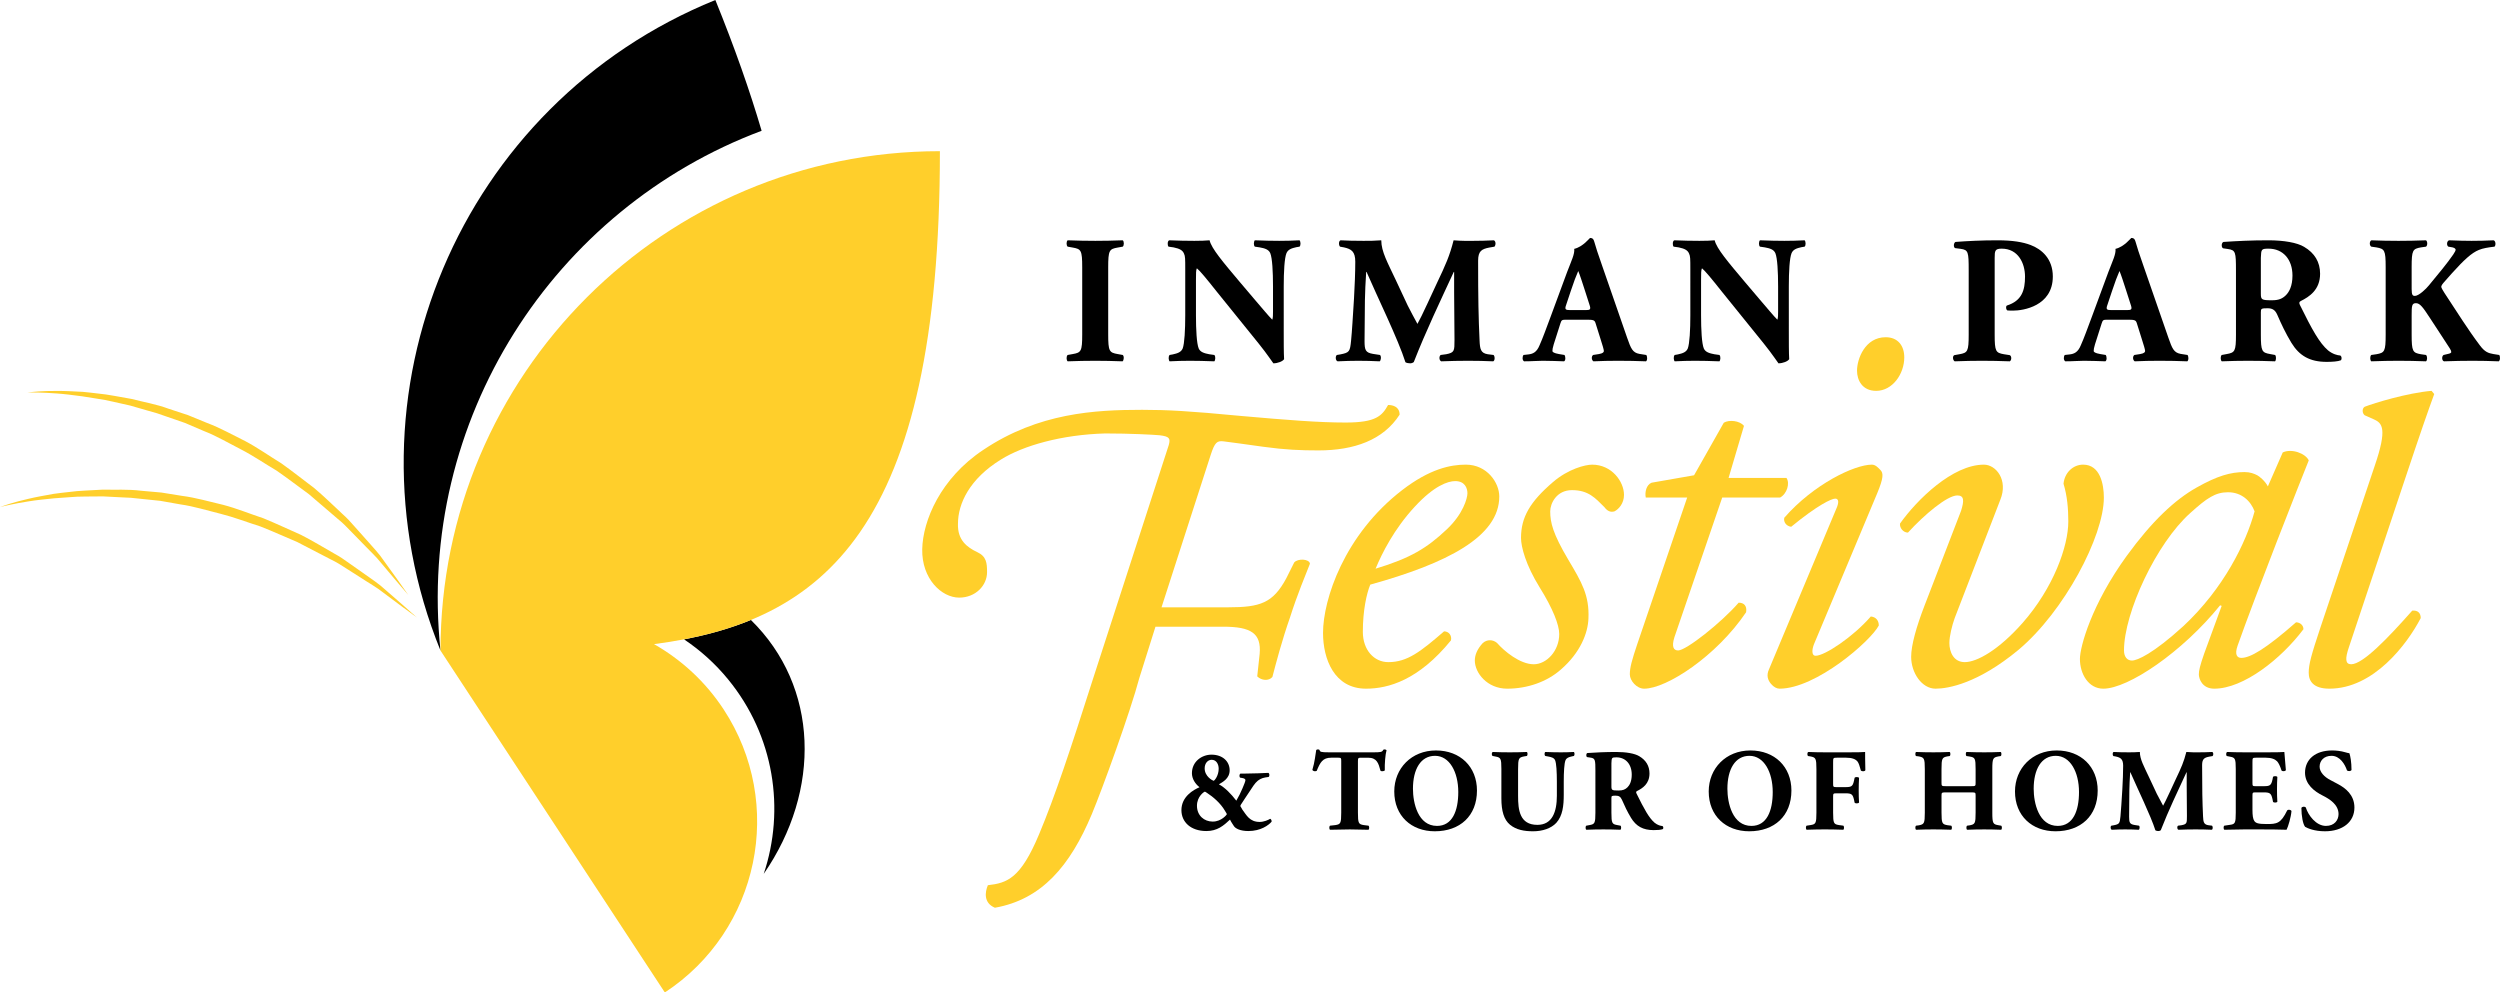 <?xml version="1.0" encoding="utf-8"?>
<!-- Generator: Adobe Illustrator 16.0.0, SVG Export Plug-In . SVG Version: 6.00 Build 0)  -->
<!DOCTYPE svg PUBLIC "-//W3C//DTD SVG 1.1//EN" "http://www.w3.org/Graphics/SVG/1.1/DTD/svg11.dtd">
<svg version="1.1" id="Layer_1" xmlns="http://www.w3.org/2000/svg" xmlns:xlink="http://www.w3.org/1999/xlink" x="0px" y="0px"
	 width="677.023px" height="268.769px" viewBox="0 0 677.023 268.769" enable-background="new 0 0 677.023 268.769"
	 xml:space="preserve">
<g>
	<defs>
		<rect id="SVGID_1_" width="677.023" height="268.769"/>
	</defs>
	<clipPath id="SVGID_2_">
		<use xlink:href="#SVGID_1_"  overflow="visible"/>
	</clipPath>
	<path clip-path="url(#SVGID_2_)" fill="#FFCF2B" d="M406.019,134.456c0,10.926-14.235,18.116-34.938,23.867
		c-1.006,2.443-2.012,7.043-2.012,12.794c0,4.889,3.022,8.196,6.901,8.196c5.178,0,8.769-2.876,15.097-8.338
		c1.294,0,2.156,1.149,1.868,2.441c-8.77,10.783-16.965,13.083-23.004,13.083c-8.624,0-11.643-8.051-11.643-15.094
		c0-9.059,5.747-26.599,21.42-38.675c7.476-5.751,13.085-6.901,17.254-6.901C402.713,125.83,406.019,130.719,406.019,134.456
		 M383.159,137.187c-5.606,6.039-8.913,12.651-10.64,16.822c9.49-2.876,13.946-5.607,19.264-10.639
		c4.457-4.17,5.611-8.483,5.611-9.779c0-1.437-0.721-3.306-3.311-3.306C392.072,130.286,388.333,131.58,383.159,137.187"/>
	<path clip-path="url(#SVGID_2_)" fill="#FFCF2B" d="M296.068,183.615l20.45-63.115c0.493-1.805,0.167-2.296-2.46-2.625
		c-1.803-0.165-8.04-0.493-14.766-0.493c-11.81,0.328-22.146,3.282-28.216,7.055c-8.533,5.25-11.65,11.976-11.65,17.389
		c-0.163,4.43,2.46,6.399,5.25,7.711c2.46,1.148,2.627,2.954,2.627,5.415c0,3.607-3.116,6.89-7.546,6.89
		c-4.76,0-10.173-5.087-10.01-13.124c0.167-7.712,4.923-19.195,16.569-26.906c14.93-10.008,30.189-10.828,42.985-10.828
		c6.89,0,12.797,0.328,26.576,1.642c12.959,1.148,21.329,1.803,28.545,1.803c8.204,0,9.843-1.803,11.487-4.757
		c1.31,0,3.117,0.492,3.117,2.625c-4.431,6.89-12.308,9.68-21.987,9.68c-4.756,0-9.023-0.165-14.929-0.985
		c-4.92-0.657-9.186-1.313-10.826-1.477c-1.64-0.163-2.297,0.164-3.447,3.773l-13.286,41.179h18.046
		c8.693,0,12.14-1.147,15.75-7.875l2.134-4.266c0.982-1.149,4.1-0.984,4.263,0.328c-1.147,2.953-3.443,8.368-5.413,14.601
		c-2.134,6.07-3.773,12.305-4.757,16.078c-0.986,1.148-2.953,0.985-4.104-0.163l0.657-6.07c0.493-5.577-2.297-7.383-9.843-7.383
		h-18.373l-4.373,13.898c-2.396,9.04-9.997,30.027-12.881,36.907c-5.869,14.001-13.576,23.071-26.227,25.302
		c-3.085-1.294-2.701-4.205-1.906-6.101c5.268-0.586,8.87-1.864,13.844-13.729C285.743,215.557,289.871,203.054,296.068,183.615"/>
	<path clip-path="url(#SVGID_2_)" fill="#FFCF2B" d="M439.795,134.025c0,2.3-1.435,3.881-2.585,4.456
		c-1.006,0.289-1.871,0-2.732-1.15c-2.445-2.443-4.312-4.6-8.77-4.6c-4.172,0-5.895,3.594-5.895,5.75
		c0,3.02,0.718,6.04,4.889,13.083c3.591,6.04,5.747,9.632,5.463,15.96c-0.145,3.882-2.156,9.202-7.478,13.802
		c-3.739,3.308-9.058,5.174-14.521,5.174c-5.462,0-8.769-4.312-8.769-7.617c0-1.439,0.573-3.021,2.156-4.745
		c1.15-1.007,2.729-1.007,3.879,0c1.871,2.155,6.185,5.751,9.924,5.751c3.449,0,6.9-3.596,6.9-8.196
		c0-2.444-1.727-6.901-5.321-12.652c-3.735-6.037-5.03-10.926-5.03-13.369c0-5.608,2.44-9.777,8.625-15.097
		c4.171-3.594,8.771-4.744,10.64-4.744C436.489,125.83,439.795,130.43,439.795,134.025"/>
	<path clip-path="url(#SVGID_2_)" fill="#FFCF2B" d="M466.39,134.742l-12.94,37.813c-0.861,2.732-0.145,3.593,1.006,3.593
		c2.156,0,11.646-7.474,16.391-12.938c1.435,0,2.301,0.863,2.012,2.587c-8.051,11.934-21.563,20.703-27.604,20.703
		c-2.013,0-3.884-2.156-3.884-3.882c0-1.869,0.577-3.881,2.017-8.193l13.513-39.683h-11.213c-0.289-1.437,0.14-3.451,1.579-4.024
		l11.502-2.013l8.051-14.233c1.439-0.864,4.312-0.575,5.462,0.861l-4.168,14.091h15.67c1.011,1.437,0.145,4.312-1.723,5.318H466.39z
		"/>
	<path clip-path="url(#SVGID_2_)" fill="#FFCF2B" d="M497.292,137.761c0.718-1.581,0.718-2.73-0.288-2.73s-4.745,1.725-11.935,7.621
		c-1.294-0.146-2.156-1.295-1.867-2.445c7.907-9.057,18.976-14.377,23.721-14.377c1.005,0,1.728,0.862,2.301,1.439
		c0.864,0.861,0.864,2.156-0.862,6.324l-17.108,40.833c-0.577,1.437-0.721,3.162,0.434,3.162c2.439,0,10.062-5.032,14.947-10.64
		c1.439,0.144,2.16,1.149,2.16,2.443c-2.16,4.171-16.968,17.109-26.887,17.109c-0.717,0-1.583-0.431-2.3-1.293
		c-0.862-1.008-1.295-2.3-0.577-3.881L497.292,137.761z M515.695,96.787c0,4.458-3.166,9.059-7.622,9.059
		c-3.739,0-5.174-2.875-5.174-5.464c0-3.162,2.155-9.057,7.763-9.057C513.968,91.325,515.695,93.625,515.695,96.787"/>
	<path clip-path="url(#SVGID_2_)" fill="#FFCF2B" d="M531.072,138.337c0.862-2.731,0.862-4.168-1.006-4.168
		c-2.732,0-8.913,5.174-13.373,10.063c-1.291,0-2.3-1.294-2.156-2.444c4.602-6.469,14.235-15.958,22.72-15.958
		c3.306,0,6.611,4.17,4.456,9.49L529.35,167.38c-0.722,2.012-1.439,4.887-1.439,6.757c0,2.443,1.15,5.175,4.168,5.175
		c3.307,0,9.201-3.306,15.674-10.638c8.336-9.49,12.363-20.703,12.363-27.462c0-3.45-0.289-6.901-1.295-10.208
		c0.289-3.02,2.589-5.176,5.319-5.176c4.6,0,5.605,5.32,5.605,8.913c0,10.496-10.779,30.913-23.147,41.264
		c-10.924,9.057-18.977,10.494-22.426,10.494c-3.739,0-6.613-4.312-6.613-8.624c0-3.164,1.435-8.196,3.595-13.803L531.072,138.337z"
		/>
	<path clip-path="url(#SVGID_2_)" fill="#FFCF2B" d="M618.186,122.523c2.445-1.15,6.181,0.287,7.045,2.156
		c-2.158,5.32-14.667,37.094-19.268,50.177c-0.862,2.443-0.141,3.307,1.006,3.307c2.445,0,6.616-2.444,14.812-9.633
		c1.006,0,2.012,0.718,2.012,1.868c-6.04,8.051-16.247,16.103-24.154,16.103c-3.306,0-4.172-2.731-4.172-3.882
		c0-1.006,0.289-2.301,1.439-5.606l4.744-12.939l-0.429-0.144c-10.211,12.652-24.875,22.571-31.632,22.571
		c-4.027,0-6.328-4.024-6.328-8.052c0-3.307,3.166-14.808,12.656-27.891c6.9-9.488,13.081-15.239,18.976-18.547
		c5.607-3.162,9.202-4.17,12.941-4.17c1.579,0,2.588,0.433,3.45,0.864c0.572,0.286,2.155,1.581,2.874,3.019L618.186,122.523z
		 M593.167,138.913c-9.201,8.194-17.97,27.028-17.97,37.235c0,1.729,0.861,2.733,2.155,2.733c1.439,0,5.751-1.869,13.946-9.345
		c10.929-10.207,16.964-22.573,19.265-31.056c-1.006-2.73-3.45-5.176-7.186-5.176C599.928,133.305,597.627,134.886,593.167,138.913"
		/>
	<path clip-path="url(#SVGID_2_)" fill="#FFCF2B" d="M636.148,175.143c-1.15,3.306-1.006,4.744,0.573,4.744
		c3.162,0,9.923-7.045,16.534-14.521c1.436-0.143,2.302,0.575,2.302,2.013c-3.739,7.188-12.796,19.12-24.731,19.12
		c-4.312,0-5.606-2.011-5.606-4.312s0.722-4.89,3.163-12.222l14.724-43.849c3.447-10.065,2.012-11.501-0.145-12.509l-2.589-1.15
		c-0.721-0.576-0.721-1.87,0-2.301c2.589-1.006,11.502-3.737,18.115-4.312l0.721,0.862c-1.872,5.175-3.31,9.201-8.483,24.728
		L636.148,175.143z"/>
	<path clip-path="url(#SVGID_2_)" d="M300.111,90.517c0,4.625,0.295,4.97,2.559,5.364l1.378,0.246
		c0.394,0.295,0.344,1.427-0.05,1.722c-2.657-0.098-5.068-0.147-7.381-0.147c-2.362,0-4.822,0.049-7.48,0.147
		c-0.394-0.295-0.394-1.427,0-1.722l1.378-0.246c2.263-0.394,2.559-0.739,2.559-5.364V72.408c0-4.626-0.296-4.97-2.559-5.364
		l-1.378-0.246c-0.394-0.295-0.394-1.427,0-1.722c2.658,0.098,5.118,0.147,7.48,0.147c2.313,0,4.773-0.049,7.431-0.147
		c0.394,0.295,0.394,1.427,0,1.722l-1.378,0.246c-2.264,0.394-2.559,0.738-2.559,5.364V90.517z"/>
	<path clip-path="url(#SVGID_2_)" d="M347.644,89.336c0,3.199,0,6.299,0.1,7.923c-0.346,0.59-1.724,1.132-2.904,1.132
		c-0.049,0-1.673-2.51-3.986-5.364l-11.367-14.074c-2.805-3.543-4.478-5.561-5.364-6.299c-0.246,0.492-0.246,1.328-0.246,3.149
		v9.547c0,3.986,0.197,7.677,0.738,9.006c0.443,1.033,1.575,1.328,2.854,1.574l1.378,0.197c0.394,0.394,0.296,1.427,0,1.722
		c-2.657-0.098-4.626-0.147-6.594-0.147c-1.821,0-3.642,0.049-5.511,0.147c-0.296-0.295-0.394-1.328,0-1.722l0.836-0.147
		c1.329-0.296,2.264-0.591,2.707-1.624c0.492-1.329,0.689-5.02,0.689-9.006V72.851c0-2.706,0-3.494-0.345-4.183
		c-0.344-0.836-1.083-1.329-2.805-1.673l-1.378-0.197c-0.344-0.394-0.295-1.575,0.197-1.722c2.313,0.098,4.773,0.147,6.791,0.147
		c1.673,0,3.1-0.049,4.134-0.147c0.492,2.214,3.69,5.954,8.119,11.219l4.134,4.872c2.214,2.559,3.593,4.281,4.725,5.413
		c0.196-0.492,0.196-1.328,0.196-2.214v-6.791c0-3.986-0.196-7.676-0.738-9.006c-0.442-1.033-1.525-1.328-2.854-1.574l-1.328-0.197
		c-0.394-0.394-0.296-1.427,0-1.722c2.657,0.098,4.576,0.147,6.595,0.147c1.82,0,3.592-0.049,5.511-0.147
		c0.296,0.295,0.394,1.328,0,1.722l-0.885,0.148c-1.28,0.295-2.214,0.59-2.658,1.623c-0.541,1.33-0.738,5.02-0.738,9.006V89.336z"/>
	<path clip-path="url(#SVGID_2_)" d="M362.893,66.798c-0.394-0.394-0.394-1.575,0.147-1.722c1.674,0.098,3.791,0.147,6.202,0.147
		c1.624,0,3.05,0,4.821-0.147c0,3.051,1.724,6.053,3.889,10.679l3.248,6.938c0.49,0.984,1.967,3.789,2.656,5.019
		c0.641-1.181,1.428-2.706,2.756-5.61l2.51-5.413c2.412-5.068,3.444-7.381,4.526-11.613c2.265,0.197,3.79,0.147,5.266,0.147
		c1.625,0,3.888-0.049,5.66-0.147c0.541,0.295,0.541,1.23,0.146,1.722l-1.427,0.246c-2.018,0.394-3.002,0.935-3.002,3.544
		c0,10.136,0.099,15.451,0.394,21.651c0.1,2.264,0.296,3.396,2.215,3.691l1.574,0.197c0.395,0.394,0.395,1.525-0.098,1.722
		c-2.264-0.098-4.38-0.147-6.791-0.147c-2.214,0-4.921,0.049-7.283,0.147c-0.591-0.246-0.639-1.378-0.146-1.722l1.475-0.197
		c2.264-0.443,2.264-0.885,2.264-3.887l-0.098-12.795v-5.61h-0.098c-3.643,7.874-7.578,16.092-10.827,24.408
		c-0.246,0.197-0.59,0.345-0.984,0.345c-0.442,0-0.984-0.099-1.279-0.296c-1.919-6.102-7.775-18.059-10.53-24.457h-0.099
		c-0.196,3.199-0.296,5.118-0.345,7.677c-0.05,3.199-0.098,8.12-0.098,11.072c0,2.461,0.294,3.1,2.263,3.445l1.919,0.295
		c0.394,0.344,0.296,1.476-0.098,1.722c-1.821-0.098-3.938-0.147-5.808-0.147c-1.573,0-3.592,0.049-5.561,0.147
		c-0.64-0.197-0.64-1.476-0.196-1.722l0.886-0.147c2.511-0.493,2.657-0.739,2.952-3.789c0.246-2.412,0.492-6.693,0.787-11.368
		c0.197-3.297,0.345-7.283,0.345-9.941c0-2.804-1.082-3.444-3.051-3.887L362.893,66.798z"/>
	<path clip-path="url(#SVGID_2_)" d="M424.202,86.58c-1.182,0-1.329,0.049-1.624,0.984l-1.821,5.709
		c-0.295,0.984-0.344,1.378-0.344,1.771c0,0.296,0.394,0.591,1.771,0.837l1.477,0.246c0.295,0.344,0.394,1.476-0.099,1.722
		c-1.723-0.098-3.691-0.098-5.758-0.148c-1.673,0-2.805,0.148-5.067,0.148c-0.542-0.295-0.493-1.329-0.148-1.722l1.328-0.148
		c1.182-0.148,2.215-0.541,3.002-2.46c0.886-1.969,1.723-4.331,3.051-7.874l4.43-12.007c1.181-3.1,2.066-4.823,1.92-6.249
		c2.36-0.542,4.182-2.953,4.28-2.953c0.64,0,0.935,0.246,1.133,0.984c0.393,1.427,0.982,3.248,2.214,6.742l6.691,19.29
		c1.033,2.953,1.477,4.035,3.297,4.379l1.87,0.296c0.296,0.246,0.394,1.427-0.049,1.722c-2.362-0.098-5.019-0.148-7.578-0.148
		c-2.461,0-4.38,0.05-6.644,0.148c-0.541-0.295-0.64-1.329-0.099-1.722l1.575-0.246c1.132-0.197,1.328-0.541,1.328-0.837
		c0-0.344-0.344-1.525-0.934-3.346l-1.33-4.232c-0.246-0.787-0.64-0.886-2.361-0.886H424.202z M429.468,83.972
		c1.132,0,1.427-0.147,0.983-1.427l-1.279-3.986c-0.688-2.116-1.328-4.134-1.771-5.167c-0.493,1.082-1.28,3.149-2.019,5.413
		l-1.229,3.691c-0.492,1.329-0.197,1.476,1.033,1.476H429.468z"/>
	<path clip-path="url(#SVGID_2_)" d="M484.43,89.336c0,3.199,0,6.299,0.099,7.923c-0.345,0.59-1.723,1.132-2.904,1.132
		c-0.048,0-1.673-2.51-3.985-5.364l-11.367-14.074c-2.806-3.543-4.479-5.561-5.363-6.299c-0.247,0.492-0.247,1.328-0.247,3.149
		v9.547c0,3.986,0.198,7.677,0.738,9.006c0.442,1.033,1.574,1.328,2.854,1.574l1.377,0.197c0.395,0.394,0.296,1.427,0,1.722
		c-2.657-0.098-4.625-0.147-6.594-0.147c-1.82,0-3.642,0.049-5.512,0.147c-0.295-0.295-0.394-1.328,0-1.722l0.838-0.147
		c1.328-0.296,2.263-0.591,2.707-1.624c0.49-1.329,0.688-5.02,0.688-9.006V72.851c0-2.706,0-3.494-0.345-4.183
		c-0.343-0.836-1.082-1.329-2.804-1.673l-1.379-0.197c-0.345-0.394-0.295-1.575,0.197-1.722c2.313,0.098,4.773,0.147,6.79,0.147
		c1.674,0,3.102-0.049,4.134-0.147c0.492,2.214,3.691,5.954,8.12,11.219l4.134,4.872c2.215,2.559,3.593,4.281,4.724,5.413
		c0.198-0.492,0.198-1.328,0.198-2.214v-6.791c0-3.986-0.198-7.676-0.739-9.006c-0.443-1.033-1.525-1.328-2.854-1.574l-1.328-0.197
		c-0.395-0.394-0.296-1.427,0-1.722c2.657,0.098,4.576,0.147,6.595,0.147c1.819,0,3.591-0.049,5.511-0.147
		c0.295,0.295,0.394,1.328,0,1.722l-0.885,0.148c-1.281,0.295-2.215,0.59-2.658,1.623c-0.542,1.33-0.738,5.02-0.738,9.006V89.336z"
		/>
	<path clip-path="url(#SVGID_2_)" d="M533.139,73.195c0-4.97-0.099-5.512-2.166-5.807l-1.524-0.196
		c-0.443-0.247-0.443-1.329,0.098-1.674c3.248-0.246,7.086-0.443,11.367-0.443c4.183,0,6.938,0.493,9.006,1.28
		c3.002,1.132,6.003,3.74,6.003,8.513c0,8.071-8.119,9.251-10.727,9.251c-0.591,0-1.034,0-1.575-0.049
		c-0.394-0.246-0.492-1.033-0.147-1.328c4.084-1.28,4.921-4.183,4.921-7.825c0-3.641-1.87-7.578-6.299-7.578
		c-1.821,0-1.92,0.542-1.92,2.51v20.766c0,4.577,0.296,4.921,2.51,5.315l1.575,0.246c0.541,0.246,0.541,1.378,0,1.673
		c-2.756-0.098-5.167-0.148-7.529-0.148s-4.724,0.05-7.382,0.148c-0.541-0.295-0.64-1.427-0.098-1.673l1.378-0.246
		c2.214-0.394,2.51-0.738,2.51-5.315V73.195z"/>
	<path clip-path="url(#SVGID_2_)" d="M570.78,86.58c-1.182,0-1.329,0.049-1.624,0.984l-1.821,5.709
		c-0.295,0.984-0.344,1.378-0.344,1.771c0,0.296,0.394,0.591,1.771,0.837l1.477,0.246c0.295,0.344,0.394,1.476-0.099,1.722
		c-1.723-0.098-3.691-0.098-5.758-0.148c-1.673,0-2.805,0.148-5.067,0.148c-0.542-0.295-0.493-1.329-0.148-1.722l1.328-0.148
		c1.182-0.148,2.215-0.541,3.002-2.46c0.886-1.969,1.723-4.331,3.051-7.874l4.429-12.007c1.182-3.1,2.067-4.823,1.921-6.249
		c2.36-0.542,4.182-2.953,4.28-2.953c0.64,0,0.935,0.246,1.133,0.984c0.393,1.427,0.982,3.248,2.214,6.742l6.691,19.29
		c1.033,2.953,1.477,4.035,3.297,4.379l1.87,0.296c0.296,0.246,0.394,1.427-0.049,1.722c-2.362-0.098-5.019-0.148-7.578-0.148
		c-2.461,0-4.38,0.05-6.644,0.148c-0.541-0.295-0.64-1.329-0.099-1.722l1.575-0.246c1.132-0.197,1.328-0.541,1.328-0.837
		c0-0.344-0.344-1.525-0.934-3.346l-1.33-4.232c-0.246-0.787-0.64-0.886-2.361-0.886H570.78z M576.046,83.972
		c1.132,0,1.427-0.147,0.983-1.427l-1.279-3.986c-0.688-2.116-1.328-4.134-1.771-5.167c-0.493,1.082-1.28,3.149-2.019,5.413
		l-1.229,3.691c-0.492,1.329-0.197,1.476,1.033,1.476H576.046z"/>
	<path clip-path="url(#SVGID_2_)" d="M605.518,73.195c0-4.92-0.099-5.462-2.166-5.757l-1.328-0.197
		c-0.492-0.246-0.492-1.476,0.099-1.722c3.69-0.246,7.529-0.443,12.203-0.443c4.184,0,7.775,0.64,9.646,1.771
		c2.854,1.674,4.33,4.134,4.33,7.284c0,4.379-2.952,6.249-5.216,7.381c-0.492,0.246-0.492,0.541-0.246,1.082
		c3.248,6.595,5.266,10.285,7.628,12.303c1.279,1.033,2.56,1.329,3.297,1.378c0.442,0.246,0.442,0.984,0.196,1.279
		c-0.787,0.345-2.361,0.443-3.888,0.443c-4.526,0-7.38-1.624-9.545-5.167c-1.576-2.608-2.707-5.019-3.84-7.627
		c-0.59-1.329-1.378-1.723-2.608-1.723c-1.721,0-1.82,0.099-1.82,1.083v6.052c0,4.528,0.295,4.872,2.51,5.266l1.329,0.246
		c0.345,0.246,0.345,1.427,0,1.722c-2.608-0.098-4.872-0.147-7.234-0.147c-2.459,0-4.625,0.049-7.185,0.147
		c-0.394-0.295-0.394-1.476,0-1.722l1.329-0.246c2.214-0.394,2.51-0.738,2.51-5.266V73.195z M612.259,79.445
		c0,1.722,0.147,1.87,3.051,1.87c1.771,0,2.806-0.443,3.74-1.378c0.837-0.836,1.772-2.411,1.772-5.314
		c0-4.429-2.609-7.283-6.447-7.283c-2.017,0-2.017,0.147-2.116,2.509V79.445z"/>
	<path clip-path="url(#SVGID_2_)" d="M653.098,78.313c0,1.624,0.296,1.821,0.886,1.821c1.034,0,3.002-1.87,3.789-2.854
		c2.608-3.15,5.02-6.053,6.596-8.366c0.441-0.64,0.639-1.082,0.639-1.279c0-0.197-0.197-0.492-0.837-0.64l-1.132-0.197
		c-0.541-0.344-0.442-1.526,0.197-1.722c2.51,0.098,4.33,0.147,6.102,0.147c1.822,0,3.987-0.049,5.955-0.147
		c0.59,0.196,0.64,1.328,0.246,1.722c-1.723,0.197-3.199,0.443-4.232,0.886c-1.969,0.787-4.035,2.706-7.283,6.298l-2.264,2.56
		c-0.492,0.541-0.64,0.935-0.64,1.131c0,0.246,0.295,0.837,1.771,3.051c2.461,3.691,5.364,8.415,8.71,12.844
		c1.329,1.772,2.265,2.067,3.643,2.313l1.574,0.246c0.295,0.443,0.295,1.476-0.148,1.722c-2.46-0.098-4.822-0.147-7.086-0.147
		c-2.509,0-4.97,0.049-7.726,0.147c-0.64-0.197-0.64-1.427-0.099-1.722l1.231-0.295c0.541-0.099,0.837-0.295,0.837-0.492
		c0-0.197-0.1-0.542-0.396-0.985c-0.295-0.442-2.361-3.641-2.854-4.379l-2.608-3.986c-1.771-2.707-2.608-3.888-3.69-3.888
		c-1.132,0-1.182,0.689-1.182,3.346v5.167c0,4.577,0.296,4.922,2.51,5.315l1.378,0.197c0.394,0.344,0.394,1.427,0,1.722
		c-2.607-0.098-5.068-0.147-7.431-0.147c-2.214,0-4.773,0.049-7.381,0.147c-0.393-0.295-0.393-1.427,0-1.722l1.378-0.197
		c2.214-0.393,2.51-0.738,2.51-5.315V72.31c0-4.577-0.296-4.921-2.51-5.315l-1.378-0.197c-0.542-0.295-0.542-1.427,0-1.722
		c2.46,0.098,4.921,0.147,7.381,0.147c2.362,0,4.823-0.049,7.431-0.147c0.443,0.295,0.443,1.427,0,1.722l-1.378,0.197
		c-2.214,0.394-2.51,0.738-2.51,5.315V78.313z"/>
	<path clip-path="url(#SVGID_2_)" d="M206.253,35.418C203.076,24.624,198.955,12.881,193.725,0
		c-69.206,28.098-102.532,106.978-74.434,176.185C112.718,113.599,149.942,56.514,206.253,35.418"/>
	<path clip-path="url(#SVGID_2_)" d="M197.202,184.005c12.488,15.275,15.446,35.212,9.625,52.638l0.003,0.002
		c15.594-22.578,14.982-50.666-3.485-68.754c-5.681,2.342-11.732,4.033-18.102,5.252
		C189.636,176.084,193.681,179.699,197.202,184.005"/>
	<path clip-path="url(#SVGID_2_)" fill="#FFCF2B" d="M119.291,176.184l60.752,92.585c25.566-16.775,32.692-51.102,15.916-76.668
		c-4.964-7.565-11.488-13.471-18.844-17.666c45.764-5.91,77.419-30.8,77.419-133.494
		C179.841,40.941,119.291,101.491,119.291,176.184"/>
	<path clip-path="url(#SVGID_2_)" fill="#FFCF2B" d="M7.431,106.303c0,0,1.887-0.296,5.23-0.405c1.668-0.024,3.702-0.071,6.03,0.036
		c1.165,0.057,2.404,0.118,3.711,0.181c1.305,0.101,2.667,0.296,4.095,0.451c2.869,0.249,5.908,0.947,9.164,1.476
		c3.181,0.841,6.644,1.399,10.024,2.657c1.711,0.563,3.449,1.136,5.21,1.716c1.714,0.704,3.45,1.415,5.199,2.133
		c3.555,1.32,6.899,3.237,10.351,4.929c3.397,1.8,6.536,4.045,9.761,6.014c3.08,2.19,5.99,4.515,8.867,6.672
		c2.754,2.311,5.224,4.771,7.641,7.003c1.237,1.089,2.317,2.272,3.329,3.446c1.03,1.154,2.025,2.271,2.98,3.342
		c1.896,2.153,3.719,4.05,5,6.009c1.361,1.887,2.548,3.533,3.525,4.887c1.922,2.723,3.021,4.277,3.021,4.277
		s-1.241-1.447-3.412-3.978c-1.069-1.271-2.368-2.815-3.858-4.586c-1.413-1.833-3.371-3.581-5.32-5.645
		c-0.991-1.016-2.025-2.073-3.094-3.168c-1.05-1.112-2.167-2.229-3.438-3.248c-2.465-2.11-5.064-4.335-7.753-6.637
		c-2.863-2.077-5.754-4.318-8.806-6.422c-3.196-1.883-6.306-4.032-9.654-5.754c-3.355-1.704-6.605-3.64-10.07-4.981
		c-1.705-0.731-3.397-1.455-5.068-2.171c-1.718-0.594-3.416-1.181-5.086-1.759c-0.835-0.289-1.663-0.576-2.484-0.86
		c-0.835-0.238-1.661-0.473-2.48-0.706c-1.636-0.472-3.237-0.934-4.796-1.384c-3.172-0.661-6.145-1.49-8.957-1.862
		c-2.796-0.49-5.372-0.845-7.67-1.1c-2.293-0.278-4.308-0.38-5.965-0.48c-1.66-0.049-2.967-0.123-3.858-0.101
		C7.907,106.272,7.431,106.303,7.431,106.303"/>
	<path clip-path="url(#SVGID_2_)" fill="#FFCF2B" d="M0,137.33c0,0,1.77-0.718,5-1.585c1.619-0.402,3.59-0.912,5.88-1.337
		c1.147-0.21,2.368-0.433,3.656-0.669c1.293-0.198,2.663-0.319,4.09-0.493c2.85-0.41,5.968-0.422,9.259-0.649
		c3.289,0.095,6.788-0.15,10.366,0.306c1.793,0.159,3.617,0.321,5.463,0.485c1.83,0.295,3.682,0.593,5.548,0.893
		c3.762,0.476,7.455,1.582,11.202,2.444c3.717,0.979,7.285,2.451,10.873,3.634c3.497,1.431,6.86,3.033,10.153,4.479
		c3.208,1.623,6.173,3.457,9.035,5.078c1.452,0.779,2.773,1.686,4.026,2.599c1.266,0.89,2.489,1.75,3.663,2.576
		c2.335,1.665,4.543,3.097,6.236,4.713c1.755,1.527,3.285,2.859,4.545,3.957c2.491,2.212,3.915,3.476,3.915,3.476
		s-1.537-1.126-4.228-3.096c-1.331-0.995-2.947-2.203-4.801-3.588c-1.792-1.463-4.097-2.721-6.464-4.285
		c-1.197-0.763-2.444-1.559-3.734-2.38c-1.276-0.844-2.618-1.679-4.088-2.38c-2.88-1.494-5.918-3.069-9.06-4.699
		c-3.261-1.37-6.586-2.895-10.037-4.248c-3.54-1.106-7.058-2.491-10.71-3.405c-3.655-0.896-7.26-2.041-10.939-2.559
		c-1.827-0.323-3.639-0.644-5.429-0.96c-1.809-0.188-3.596-0.373-5.353-0.556c-0.879-0.092-1.751-0.182-2.615-0.271
		c-0.867-0.042-1.725-0.082-2.575-0.123c-1.701-0.087-3.366-0.173-4.986-0.256c-3.239,0.078-6.322-0.052-9.146,0.225
		c-2.834,0.16-5.423,0.401-7.718,0.675c-2.296,0.252-4.282,0.611-5.919,0.892c-1.627,0.33-2.916,0.556-3.779,0.778
		C0.457,137.193,0,137.33,0,137.33"/>
	<path clip-path="url(#SVGID_2_)" d="M333.002,208.607c0,2.276-1.993,3.226-2.91,3.796c1.677,0.885,3.353,2.657,4.713,4.428
		c0.696-1.202,1.139-2.088,1.677-3.353c0.442-1.013,0.791-1.93,0.791-2.214s-0.317-0.476-0.854-0.569l-0.57-0.095
		c-0.284-0.19-0.253-0.981,0.095-1.108h1.297c2.435,0,4.585-0.126,6.231-0.188c0.348,0.126,0.411,0.917,0.063,1.106l-0.854,0.126
		c-1.043,0.159-1.739,0.633-2.119,0.95c-0.696,0.538-1.487,1.802-2.372,3.163c-0.664,0.949-1.55,2.372-1.898,2.878
		c-0.158,0.221-0.38,0.538-0.443,0.823h0.063c0-0.127,0.064,0.157,0.538,0.917c1.107,1.455,1.93,3.32,4.681,3.32
		c1.139,0,2.373-0.538,2.847-0.854c0.253,0.095,0.444,0.506,0.38,0.791c-0.791,0.949-2.942,2.53-6.295,2.53
		c-2.214,0-3.511-0.695-3.922-1.359c-0.221-0.38-0.727-1.044-1.044-1.741c-1.739,1.646-3.447,3.101-6.389,3.101
		c-4.207,0-6.769-2.403-6.769-5.661c0-3.67,3.257-5.504,4.902-6.2c-1.138-0.886-2.056-2.278-2.056-3.796
		c0-3.195,2.721-5.03,5.283-5.03C331.137,204.368,333.002,206.235,333.002,208.607 M328.417,222.493
		c2.372,0,3.827-1.897,3.827-1.993c0-0.094-0.095-0.253-0.506-0.917c-1.233-2.15-3.384-3.89-4.713-4.745
		c-0.38-0.253-0.601-0.441-0.759-0.441c-0.158,0-2.119,1.264-2.119,3.796C324.146,220.879,326.107,222.493,328.417,222.493
		 M328.131,205.759c-1.075,0-1.898,0.98-1.898,2.311c0,2.245,2.183,3.321,2.436,3.384c0.316-0.127,1.36-1.455,1.36-3.29
		C330.029,206.993,329.429,205.759,328.131,205.759"/>
	<path clip-path="url(#SVGID_2_)" d="M363.217,206.108c0-0.76,0-0.917-0.76-0.917h-1.961c-2.31,0-2.973,1.266-3.922,3.573
		c-0.379,0.191-0.981,0.127-1.17-0.284c0.664-2.183,0.821-4.144,1.043-5.378c0.127-0.095,0.286-0.157,0.442-0.157
		c0.158,0,0.316,0.031,0.443,0.127c0.158,0.538,0.253,0.664,2.657,0.664h11.767c2.088,0,2.563-0.031,2.847-0.695
		c0.128-0.064,0.222-0.096,0.411-0.096c0.19,0,0.411,0.127,0.475,0.222c-0.316,1.075-0.537,3.637-0.475,5.44
		c-0.157,0.284-1.012,0.349-1.17,0.096c-0.538-2.025-0.98-3.512-3.354-3.512h-1.897c-0.759,0-0.854,0.095-0.854,0.917v13.949
		c0,2.942,0.19,3.163,1.613,3.386l1.266,0.157c0.222,0.19,0.222,0.917,0,1.107c-2.056-0.064-3.637-0.095-5.061-0.095
		c-1.519,0-3.164,0.03-5.378,0.095c-0.253-0.19-0.253-0.917,0-1.107l1.424-0.157c1.424-0.223,1.613-0.443,1.613-3.386V206.108z"/>
	<path clip-path="url(#SVGID_2_)" d="M399.976,214.08c0,6.895-4.618,11.039-11.418,11.039c-6.358,0-10.977-4.175-10.977-10.787
		c0-6.262,4.682-11.102,11.292-11.102C395.452,203.23,399.976,207.659,399.976,214.08 M388.62,204.684
		c-3.891,0-5.979,3.639-5.979,8.921c0,3.858,1.36,10.059,6.517,10.059c4.145,0,5.757-4.049,5.757-9.173
		C394.915,209.081,392.542,204.684,388.62,204.684"/>
	<path clip-path="url(#SVGID_2_)" d="M406.589,208.291c0-2.941-0.189-3.163-1.612-3.416l-0.791-0.158
		c-0.254-0.19-0.285-0.887,0.062-1.075c1.518,0.062,3.1,0.094,4.618,0.094c1.55,0,3.1-0.031,4.619-0.094
		c0.252,0.188,0.252,0.885,0,1.075l-0.761,0.127c-1.423,0.284-1.613,0.506-1.613,3.447v7.308c0,3.7,0.413,7.781,5.22,7.781
		c4.049,0,5.282-3.543,5.282-7.876v-3.828c0-2.562-0.126-4.966-0.475-5.788c-0.283-0.664-0.98-0.855-1.834-1.013l-0.854-0.158
		c-0.253-0.253-0.189-0.887,0-1.075c1.708,0.062,2.942,0.094,4.239,0.094c1.171,0,2.34-0.031,3.543-0.094
		c0.188,0.188,0.253,0.822,0,1.075l-0.57,0.127c-0.822,0.188-1.423,0.38-1.708,1.044c-0.347,0.822-0.474,3.226-0.474,5.788v3.543
		c0,2.973-0.285,5.692-2.025,7.623c-1.391,1.485-3.701,2.276-6.262,2.276c-2.405,0-4.556-0.379-6.265-1.771
		c-1.645-1.36-2.34-3.701-2.34-7.149V208.291z"/>
	<path clip-path="url(#SVGID_2_)" d="M432.053,208.859c0-3.163-0.062-3.51-1.393-3.7l-0.854-0.127
		c-0.316-0.158-0.316-0.949,0.063-1.105c2.372-0.158,4.839-0.285,7.844-0.285c2.69,0,4.998,0.411,6.2,1.138
		c1.835,1.076,2.784,2.658,2.784,4.683c0,2.814-1.898,4.017-3.354,4.743c-0.315,0.158-0.315,0.35-0.158,0.696
		c2.088,4.239,3.386,6.612,4.903,7.909c0.822,0.664,1.646,0.853,2.119,0.885c0.284,0.159,0.284,0.632,0.126,0.823
		c-0.506,0.221-1.517,0.284-2.499,0.284c-2.909,0-4.744-1.044-6.136-3.321c-1.013-1.676-1.74-3.227-2.468-4.903
		c-0.379-0.854-0.886-1.106-1.677-1.106c-1.106,0-1.17,0.062-1.17,0.695v3.892c0,2.91,0.189,3.131,1.613,3.384l0.854,0.159
		c0.221,0.157,0.221,0.917,0,1.105c-1.677-0.062-3.132-0.095-4.65-0.095c-1.581,0-2.974,0.032-4.618,0.095
		c-0.253-0.188-0.253-0.948,0-1.105l0.854-0.159c1.424-0.253,1.613-0.474,1.613-3.384V208.859z M436.386,212.876
		c0,1.107,0.095,1.202,1.961,1.202c1.14,0,1.804-0.284,2.404-0.886c0.538-0.538,1.139-1.549,1.139-3.416
		c0-2.846-1.677-4.681-4.144-4.681c-1.297,0-1.297,0.094-1.36,1.612V212.876z"/>
	<path clip-path="url(#SVGID_2_)" d="M485.131,214.08c0,6.895-4.618,11.039-11.418,11.039c-6.358,0-10.977-4.175-10.977-10.787
		c0-6.262,4.682-11.102,11.292-11.102C480.607,203.23,485.131,207.659,485.131,214.08 M473.775,204.684
		c-3.891,0-5.979,3.639-5.979,8.921c0,3.858,1.36,10.059,6.517,10.059c4.145,0,5.757-4.049,5.757-9.173
		C480.07,209.081,477.697,204.684,473.775,204.684"/>
	<path clip-path="url(#SVGID_2_)" d="M496.425,212.212c0,0.854,0.032,0.949,0.886,0.949h2.436c1.677,0,1.993-0.221,2.341-1.771
		l0.158-0.761c0.222-0.283,1.013-0.253,1.202,0.032c-0.063,1.013-0.095,2.184-0.095,3.385c0,1.171,0.031,2.341,0.095,3.289
		c-0.189,0.285-0.98,0.316-1.202,0.032l-0.158-0.76c-0.348-1.518-0.664-1.771-2.341-1.771h-2.436c-0.854,0-0.886,0.096-0.886,0.949
		v4.271c0,2.94,0.19,3.163,1.613,3.384l1.171,0.159c0.222,0.188,0.222,0.917,0,1.105c-1.961-0.062-3.512-0.095-5.029-0.095
		c-1.455,0-3.037,0.032-4.935,0.095c-0.253-0.188-0.253-0.917,0-1.105l1.044-0.159c1.423-0.221,1.614-0.443,1.614-3.384V208.29
		c0-2.94-0.191-3.163-1.614-3.446l-0.633-0.096c-0.285-0.189-0.285-0.979,0.063-1.106c1.359,0.062,2.941,0.094,4.46,0.094h6.643
		c2.024,0,3.828-0.031,4.27-0.094c0,0.538,0,2.814,0.063,4.934c-0.126,0.348-0.822,0.38-1.202,0.127
		c-0.347-1.297-0.601-2.056-0.917-2.468c-0.538-0.664-1.486-1.043-3.1-1.043h-2.468c-1.044,0-1.044,0.062-1.044,1.296V212.212z"/>
	<path clip-path="url(#SVGID_2_)" d="M527.109,214.584c-1.297,0-1.329,0.032-1.329,0.919v4.555c0,2.94,0.19,3.163,1.613,3.416
		l1.013,0.127c0.253,0.188,0.253,0.917,0,1.105c-1.803-0.062-3.385-0.095-4.809-0.095c-1.518,0-3.099,0.032-4.713,0.095
		c-0.253-0.188-0.253-0.917,0-1.105l0.76-0.096c1.423-0.284,1.613-0.507,1.613-3.447V208.29c0-2.94-0.19-3.163-1.613-3.446
		l-0.76-0.096c-0.253-0.189-0.253-0.918,0-1.106c1.55,0.062,3.195,0.094,4.713,0.094c1.424,0,3.006-0.031,4.398-0.094
		c0.253,0.188,0.253,0.917,0,1.106l-0.664,0.096c-1.361,0.283-1.552,0.506-1.552,3.446v3.67c0,0.917,0.032,0.948,1.329,0.948h6.579
		c1.328,0,1.328-0.031,1.328-0.948v-3.67c0-2.94-0.158-3.163-1.612-3.416l-0.854-0.126c-0.253-0.189-0.253-0.918,0-1.106
		c1.74,0.062,3.29,0.094,4.808,0.094c1.55,0,3.005-0.031,4.46-0.094c0.254,0.188,0.254,0.917,0,1.106l-0.632,0.096
		c-1.455,0.283-1.645,0.506-1.645,3.446v11.769c0,2.94,0.189,3.163,1.645,3.416l0.759,0.127c0.253,0.188,0.253,0.917,0,1.105
		c-1.582-0.062-3.132-0.095-4.587-0.095c-1.581,0-3.131,0.032-4.648,0.095c-0.254-0.188-0.254-0.917,0-1.105l0.695-0.096
		c1.454-0.284,1.612-0.507,1.612-3.447v-4.555c0-0.887,0-0.919-1.328-0.919H527.109z"/>
	<path clip-path="url(#SVGID_2_)" d="M568.073,214.08c0,6.895-4.618,11.039-11.418,11.039c-6.358,0-10.977-4.175-10.977-10.787
		c0-6.262,4.682-11.102,11.292-11.102C563.55,203.23,568.073,207.659,568.073,214.08 M556.718,204.684
		c-3.891,0-5.979,3.639-5.979,8.921c0,3.858,1.36,10.059,6.517,10.059c4.145,0,5.757-4.049,5.757-9.173
		C563.013,209.081,560.64,204.684,556.718,204.684"/>
	<path clip-path="url(#SVGID_2_)" d="M572.312,204.748c-0.253-0.253-0.253-1.013,0.095-1.106c1.076,0.062,2.437,0.094,3.986,0.094
		c1.044,0,1.961,0,3.101-0.094c0,1.961,1.106,3.89,2.498,6.864l2.089,4.46c0.314,0.633,1.264,2.435,1.708,3.226
		c0.41-0.759,0.917-1.74,1.771-3.605l1.612-3.48c1.551-3.257,2.215-4.744,2.911-7.464c1.455,0.127,2.436,0.094,3.384,0.094
		c1.044,0,2.499-0.031,3.638-0.094c0.349,0.188,0.349,0.791,0.095,1.106l-0.917,0.158c-1.297,0.253-1.93,0.602-1.93,2.278
		c0,6.515,0.064,9.931,0.253,13.918c0.063,1.455,0.19,2.182,1.424,2.372l1.013,0.127c0.252,0.252,0.252,0.979-0.063,1.106
		c-1.455-0.063-2.814-0.096-4.365-0.096c-1.424,0-3.162,0.032-4.682,0.096c-0.38-0.158-0.411-0.887-0.095-1.106l0.948-0.127
		c1.455-0.286,1.455-0.57,1.455-2.499l-0.062-8.224v-3.607h-0.063c-2.341,5.061-4.87,10.344-6.959,15.69
		c-0.157,0.126-0.38,0.221-0.633,0.221c-0.284,0-0.633-0.063-0.822-0.19c-1.233-3.922-4.997-11.607-6.77-15.721h-0.062
		c-0.128,2.056-0.191,3.291-0.223,4.935c-0.032,2.057-0.062,5.22-0.062,7.117c0,1.581,0.188,1.992,1.455,2.214l1.232,0.191
		c0.253,0.22,0.19,0.948-0.062,1.106c-1.17-0.063-2.531-0.096-3.733-0.096c-1.012,0-2.309,0.032-3.574,0.096
		c-0.411-0.127-0.411-0.949-0.126-1.106l0.569-0.096c1.614-0.317,1.708-0.476,1.897-2.437c0.158-1.55,0.316-4.301,0.507-7.306
		c0.127-2.119,0.221-4.683,0.221-6.391c0-1.803-0.695-2.214-1.961-2.498L572.312,204.748z"/>
	<path clip-path="url(#SVGID_2_)" d="M609.987,211.959c0,0.887,0.032,0.948,0.886,0.948h2.183c1.646,0,1.994-0.22,2.341-1.738
		l0.158-0.791c0.222-0.254,1.013-0.254,1.171,0.031c-0.063,1.013-0.095,2.151-0.095,3.354s0.031,2.341,0.095,3.352
		c-0.158,0.285-0.949,0.317-1.171,0.032l-0.158-0.791c-0.347-1.518-0.695-1.771-2.341-1.771h-2.183c-0.854,0-0.886,0.032-0.886,0.98
		v3.765c0,1.455,0.127,2.468,0.507,3.005c0.411,0.569,1.013,0.822,3.321,0.822c2.752,0,3.827-0.094,5.567-3.669
		c0.253-0.348,1.043-0.221,1.17,0.159c-0.127,1.644-0.885,4.207-1.329,5.06c-1.675-0.062-4.713-0.095-7.306-0.095h-4.113
		c-1.518,0-3.067,0.032-5.44,0.095c-0.253-0.188-0.253-0.948,0-1.105l1.487-0.222c1.423-0.19,1.614-0.411,1.614-3.321v-11.799
		c0-2.879-0.191-3.101-1.614-3.354l-0.791-0.158c-0.285-0.189-0.253-0.918,0.063-1.106c1.486,0.062,3.036,0.094,4.555,0.094h6.706
		c2.024,0,3.828-0.031,4.238-0.094c0.031,0.506,0.254,2.783,0.411,4.903c-0.126,0.348-0.854,0.41-1.17,0.126
		c-0.349-1.107-0.791-2.057-1.202-2.499c-0.602-0.602-1.55-0.981-3.1-0.981h-2.531c-1.044,0-1.044,0.064-1.044,1.234V211.959z"/>
	<path clip-path="url(#SVGID_2_)" d="M629.631,225.118c-2.91,0-4.713-0.821-5.378-1.201c-0.601-0.695-1.012-2.974-1.012-5.124
		c0.222-0.411,0.95-0.443,1.203-0.096c0.632,2.057,2.751,4.967,5.439,4.967c2.341,0,3.416-1.613,3.416-3.194
		c0-2.563-2.403-4.081-4.302-5.03c-2.277-1.138-4.745-3.037-4.776-6.168c0-3.575,2.752-6.042,7.339-6.042
		c1.045,0,2.342,0.127,3.605,0.506c0.411,0.127,0.696,0.191,1.076,0.253c0.253,0.696,0.569,2.404,0.569,4.524
		c-0.158,0.379-0.949,0.411-1.234,0.094c-0.537-1.613-1.897-3.922-4.175-3.922c-2.088,0-3.227,1.361-3.227,2.942
		c0,1.455,1.297,2.783,2.878,3.605l2.088,1.107c1.961,1.044,4.46,2.879,4.46,6.357C637.602,222.588,634.407,225.118,629.631,225.118
		"/>
</g>
</svg>
